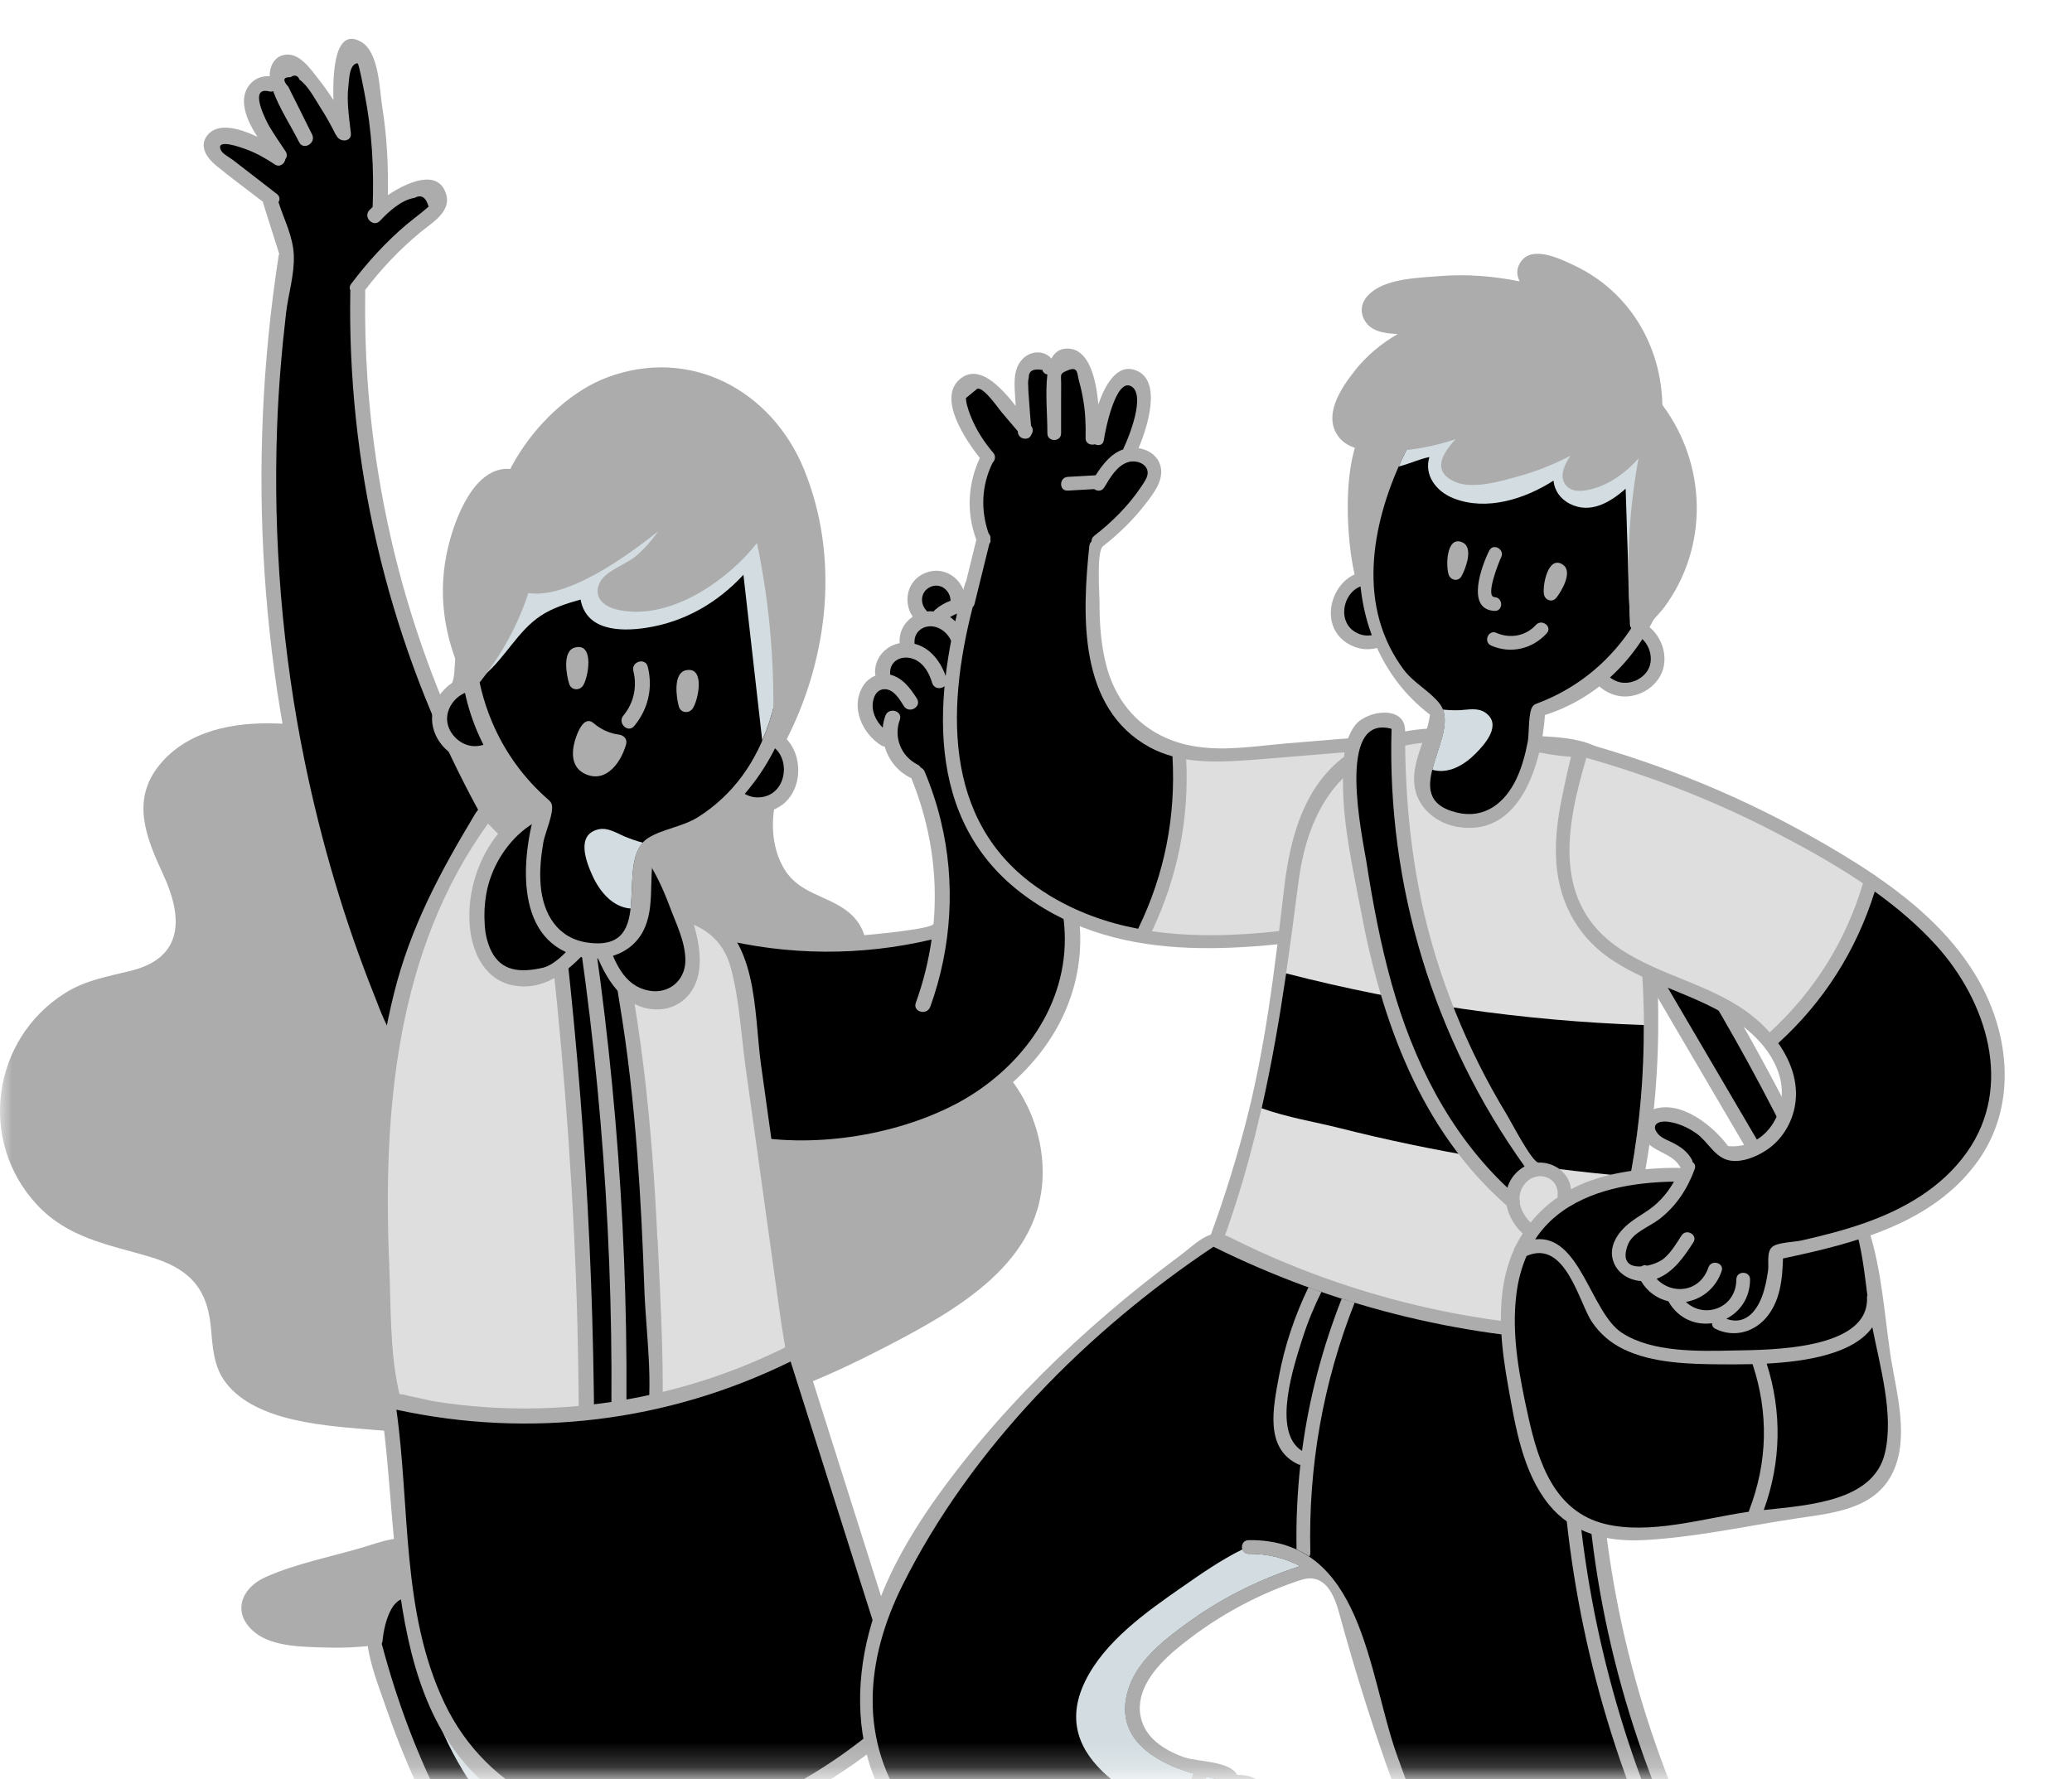 <svg width="85" height="73" viewBox="0 0 85 73" fill="none" xmlns="http://www.w3.org/2000/svg">
<mask id="mask0_509_22969" style="mask-type:alpha" maskUnits="userSpaceOnUse" x="0" y="0" width="85" height="73">
<rect width="85" height="72.781" fill="#D9D9D9"/>
</mask>
<g mask="url(#mask0_509_22969)">
<path d="M41.251 44.013C40.184 42.785 38.845 42.468 37.393 41.915C36.556 41.595 36.057 41.25 35.769 40.376C35.597 39.857 35.677 39.386 35.583 38.864C35.469 38.236 35.255 37.762 34.735 37.371C33.882 36.729 32.786 36.666 32.181 35.67C31.727 34.925 31.63 34.017 31.761 33.167C31.878 32.41 32.232 31.691 32.244 30.918C32.255 30.144 31.918 29.428 31.55 28.766C30.817 27.436 29.578 26.428 28.171 25.877C26.575 25.252 24.84 25.175 23.159 25.421C22.314 25.543 21.484 25.746 20.667 25.994C20.205 26.134 19.628 26.1 19.18 26.334C18.421 26.731 18.795 27.387 18.541 28.044C18.373 28.48 18.013 28.806 17.633 29.065C17.048 29.468 16.335 29.648 15.636 29.742C14.197 29.933 12.753 29.728 11.314 29.685C9.582 29.631 7.692 29.973 6.537 31.394C5.366 32.836 5.994 34.374 6.691 35.875C7.484 37.582 7.584 39.28 5.381 39.831C4.419 40.071 3.514 40.214 2.661 40.753C-0.348 42.657 -0.91 46.821 1.513 49.43C2.775 50.788 4.39 51.056 6.088 51.553C7.641 52.007 8.48 52.735 8.646 54.416C8.726 55.232 8.74 56.048 9.259 56.73C10.518 58.383 13.478 58.509 15.35 58.674C17.987 58.903 20.622 58.674 23.185 58.058C27.94 58.874 32.067 57.481 36.257 55.306C39.202 53.779 42.858 51.79 42.773 47.968C42.741 46.53 42.19 45.103 41.246 44.015L41.251 44.013Z" fill="#ACACAC"/>
<path d="M37.195 54.171C33.065 56.406 28.966 58.15 24.274 57.636C24.322 57.448 24.18 57.211 23.934 57.276C21.394 57.978 18.78 58.298 16.145 58.155C14.85 58.087 13.554 57.91 12.289 57.622C10.534 57.222 9.432 56.566 9.235 54.625C9.084 53.155 8.759 52.05 7.335 51.385C5.736 50.641 3.893 50.686 2.477 49.53C0.525 47.938 -0.058 45.141 1.275 42.963C1.929 41.895 2.939 41.068 4.138 40.688C4.934 40.437 5.802 40.411 6.561 40.037C7.905 39.378 8.08 37.96 7.643 36.644C7.335 35.713 6.721 34.889 6.504 33.93C6.096 32.129 7.526 30.896 9.09 30.448C12.13 29.574 18.8 32 19.41 27.003C21.737 26.155 24.211 25.513 26.691 26.024C29.26 26.552 31.441 28.404 31.68 31.053C31.235 32.525 30.838 34.141 31.515 35.602C31.786 36.19 32.18 36.647 32.731 36.992C33.964 37.766 34.803 37.534 35.057 39.387C35.254 40.814 35.411 41.656 36.841 42.298C38.422 43.006 39.926 43.188 41.048 44.667C42.135 46.1 42.56 48.086 41.918 49.798C41.133 51.894 39.073 53.155 37.203 54.168L37.195 54.171Z" fill="#ACACAC"/>
<path d="M21.474 35.915C21.499 35.718 21.511 35.524 21.479 35.327C21.411 34.896 21.114 34.602 20.9 34.24C20.674 33.86 20.455 33.477 20.243 33.092C19.818 32.324 19.419 31.542 19.042 30.746C18.291 29.165 17.64 27.535 17.092 25.874C15.996 22.549 15.32 19.09 15.077 15.596C14.995 14.383 14.963 13.165 14.983 11.949C14.983 11.932 14.977 11.92 14.975 11.906C15.64 11.033 16.393 10.236 17.238 9.537C17.709 9.146 18.542 8.687 18.294 7.939C17.963 6.943 16.759 7.439 15.911 8.007C15.934 6.8 15.874 5.595 15.682 4.4C15.568 3.689 15.554 2.162 14.835 1.731C13.779 1.097 13.639 2.79 13.679 4.108C13.488 3.812 13.285 3.523 13.065 3.244C12.743 2.836 12.252 2.099 11.621 2.259C11.224 2.362 11.053 2.756 11.065 3.132C10.485 3.072 10.008 3.543 10.008 4.143C10.008 4.651 10.262 5.153 10.562 5.615C9.809 5.256 8.915 5.01 8.496 5.564C8.153 6.018 8.501 6.492 8.861 6.789C9.489 7.302 10.145 7.787 10.788 8.281C10.788 8.293 10.788 8.304 10.79 8.318C11.013 9.02 11.233 9.723 11.456 10.425C11.447 10.447 11.433 10.467 11.43 10.496C10.1 19.107 10.648 27.943 13.137 36.3C13.713 38.235 14.335 40.23 15.197 42.06C15.634 42.985 16.313 44.021 17.492 43.844C18.819 43.644 19.544 42.029 20.029 40.975C20.46 40.042 20.777 39.063 21.025 38.067C21.154 37.55 21.262 37.031 21.362 36.511C21.399 36.315 21.445 36.115 21.474 35.912V35.915Z" fill="#ACACAC"/>
<path d="M20.861 35.538C20.875 35.635 20.881 35.732 20.875 35.835C20.81 36.657 20.573 37.542 20.35 38.338C20.227 38.778 20.085 39.214 19.925 39.642C19.842 39.865 19.754 40.088 19.66 40.304C19.594 40.459 19.386 40.747 19.386 40.907C19.109 41.486 18.752 42.371 18.221 42.765C16.434 44.092 15.787 41.92 15.37 40.878C14.128 37.776 13.181 34.551 12.507 31.28C11.577 26.756 11.2 22.118 11.368 17.503C11.425 15.95 11.554 14.4 11.734 12.856C11.825 12.063 12.082 11.284 12.053 10.479C12.025 9.705 11.654 9.018 11.425 8.295C11.488 8.193 11.488 8.061 11.36 7.961C10.957 7.65 10.558 7.339 10.155 7.028C9.956 6.874 9.753 6.717 9.553 6.563C9.425 6.463 9.136 6.317 9.062 6.163C8.822 5.658 9.893 6.052 10.067 6.115C10.495 6.269 10.889 6.489 11.266 6.743C11.474 6.885 11.674 6.723 11.708 6.529C11.774 6.443 11.794 6.329 11.714 6.209C11.488 5.875 11.263 5.541 11.054 5.196C10.963 5.042 10.15 3.532 11.037 3.749C11.1 3.766 11.157 3.757 11.206 3.74C11.468 4.459 11.939 5.17 12.27 5.832C12.447 6.189 12.978 5.875 12.804 5.521C12.587 5.087 12.37 4.651 12.156 4.217C12.048 4 11.931 3.783 11.831 3.563C11.585 3.292 11.614 3.158 11.919 3.167C12.088 3.055 12.213 3.089 12.29 3.272C12.633 3.509 12.912 4.051 13.138 4.4C13.369 4.759 13.575 5.13 13.766 5.513C13.777 5.535 13.791 5.547 13.806 5.564C13.931 5.855 14.434 5.829 14.394 5.47C14.325 4.845 14.214 4.148 14.294 3.52C14.319 3.315 14.322 2.616 14.668 2.596C14.725 2.593 14.936 3.746 14.953 3.823C15.258 5.367 15.347 6.923 15.287 8.492C15.236 8.541 15.19 8.584 15.153 8.624C14.882 8.915 15.318 9.351 15.59 9.06C15.938 8.686 16.471 8.198 17.002 8.121C17.279 7.97 17.473 8.087 17.582 8.478C17.493 8.552 17.405 8.629 17.316 8.704C17.111 8.869 16.9 9.029 16.697 9.197C15.835 9.922 15.084 10.75 14.405 11.649C14.331 11.749 14.331 11.846 14.377 11.926C14.377 11.934 14.371 11.943 14.371 11.952C14.308 15.442 14.679 18.944 15.467 22.346C16.257 25.757 17.468 29.068 19.063 32.184C19.374 32.795 19.702 33.398 20.045 33.994C20.316 34.468 20.776 34.967 20.867 35.538H20.861Z" fill="black"/>
<path d="M40.358 29.89C41.365 28.725 42.338 27.23 41.465 25.705C41.051 24.983 40.338 24.544 39.604 24.544C39.521 23.745 38.725 23.188 37.946 23.514C37.212 23.819 37.032 24.689 37.441 25.306C37.098 25.537 36.873 25.928 36.907 26.39C36.313 26.507 35.848 27.021 35.902 27.672C35.902 27.692 35.914 27.703 35.917 27.72C35.703 27.806 35.514 27.963 35.391 28.171C34.883 29.025 35.371 30.101 36.151 30.586C36.199 30.617 36.245 30.629 36.291 30.632C36.447 31.174 36.819 31.653 37.346 31.913C37.358 31.919 37.369 31.919 37.381 31.922C38.171 33.86 38.48 35.886 38.297 37.901C38.277 38.121 35.791 38.343 35.52 38.369C34.518 38.458 33.511 38.461 32.509 38.378C31.541 38.301 30.545 37.932 29.595 37.898C29.141 37.881 28.981 38.167 28.69 38.546C27.08 40.647 25.847 44.289 28.265 46.261C30.662 48.216 35.346 47.443 37.989 46.501C40.889 45.467 43.489 43.187 44.154 40.079C44.976 36.24 42.53 32.786 40.363 29.89H40.358Z" fill="#ACACAC"/>
<path d="M38.192 24.073C38.597 23.911 38.983 24.233 38.994 24.644C38.994 24.644 38.994 24.647 38.994 24.65C38.772 24.73 38.555 24.852 38.352 25.029C38.332 25.047 38.321 25.069 38.306 25.089C38.212 25.081 38.118 25.081 38.027 25.089C38.018 25.075 38.012 25.061 38.001 25.049C37.713 24.741 37.778 24.239 38.189 24.076L38.192 24.073Z" fill="black"/>
<path d="M39.144 45.334C36.638 46.629 33.222 47.14 30.442 46.552C28.535 46.15 27.359 44.769 27.514 42.762C27.636 41.172 28.558 39.785 29.412 38.489C32.331 39.223 35.345 39.231 38.217 38.552C38.091 39.426 37.88 40.293 37.569 41.15C37.434 41.523 38.028 41.683 38.162 41.312C39.044 38.872 39.21 36.189 38.593 33.666C38.428 32.984 38.205 32.313 37.934 31.665C37.9 31.582 37.84 31.525 37.771 31.494C37.746 31.451 37.711 31.411 37.651 31.38C36.964 31.037 36.652 30.258 36.912 29.536C37.046 29.162 36.45 29 36.319 29.373C36.261 29.533 36.227 29.696 36.213 29.858C35.919 29.57 35.731 29.156 35.822 28.743C35.876 28.489 36.022 28.28 36.293 28.28C36.667 28.28 36.907 28.7 37.081 28.974C37.295 29.308 37.828 29 37.614 28.663C37.343 28.24 37.026 27.809 36.518 27.684C36.518 27.678 36.518 27.675 36.518 27.669C36.47 27.084 37.049 26.842 37.532 27.064C37.917 27.241 38.122 27.632 38.239 28.02C38.353 28.4 38.95 28.237 38.833 27.858C38.633 27.201 38.197 26.591 37.517 26.416C37.517 26.411 37.517 26.408 37.517 26.399C37.474 25.849 38.005 25.563 38.485 25.763C38.953 25.96 39.144 26.456 39.173 26.93C39.196 27.324 39.815 27.327 39.789 26.93C39.752 26.299 39.487 25.663 38.976 25.323C40.14 24.564 41.251 26.097 41.151 27.21C41.059 28.215 40.346 28.982 39.703 29.696C39.535 29.881 39.649 30.124 39.821 30.204C41.111 31.931 42.503 33.794 43.211 35.867C43.206 35.867 43.203 35.869 43.197 35.872C43.263 35.969 43.314 36.075 43.345 36.189C43.383 36.318 43.397 36.452 43.434 36.583C43.451 36.643 43.46 36.703 43.465 36.763C43.597 37.331 43.679 37.91 43.682 38.512C43.697 41.492 41.707 44.012 39.141 45.337L39.144 45.334Z" fill="black"/>
<path d="M32.589 53.511C32.132 50.237 31.676 46.964 31.219 43.687C30.916 41.51 31.131 38.319 28.727 37.305C27.252 36.683 25.608 36.677 24.124 36.01C23.299 35.639 22.528 35.156 21.82 34.594C21.432 34.283 20.311 32.804 19.828 33.05C19.657 33.135 19.546 33.304 19.449 33.467C18.036 35.824 16.834 38.062 16.163 40.762C15.49 43.467 15.25 46.267 15.247 49.047C15.245 51.887 15.159 55.038 15.812 57.821C16.349 60.104 18.033 61.354 20.105 62.242C23.918 63.877 29.661 65.09 32.335 60.843C33.702 58.671 32.92 55.869 32.592 53.511H32.589Z" fill="#ACACAC"/>
<path d="M31.994 60.121C31.312 61.5 29.928 62.422 28.489 62.853C25.504 63.746 21.719 62.539 19.096 61.032C15.786 59.131 16.108 55.261 15.968 51.91C15.703 45.608 16.231 39.052 20.021 33.792C21.579 35.465 23.529 36.695 25.761 37.266C27.482 37.705 29.443 37.648 29.993 39.76C30.339 41.079 30.407 42.511 30.596 43.861C31.067 47.241 31.538 50.62 32.008 54.002C32.28 55.954 32.919 58.255 31.997 60.124L31.994 60.121Z" fill="#DEDEDE"/>
<path d="M26.968 50.837C26.754 46.148 26.286 41.475 25.164 36.909C25.133 36.786 24.999 36.672 24.868 36.683C24.599 36.703 24.331 36.723 24.063 36.743C23.954 36.646 23.777 36.669 23.66 36.775C23.441 36.792 23.221 36.809 23.004 36.823C22.855 36.835 22.764 36.929 22.727 37.04C22.567 37.032 22.413 37.126 22.436 37.331C23.032 42.395 23.441 47.478 23.632 52.575C23.723 55.021 23.743 57.467 23.763 59.913C23.772 60.904 24.414 61.323 25.344 61.055C25.404 61.052 25.458 61.032 25.51 61.001C25.547 60.986 25.584 60.975 25.624 60.958C26.942 60.418 27.159 58.977 27.182 57.715C27.219 55.429 27.082 53.115 26.977 50.831L26.968 50.837Z" fill="#ACACAC"/>
<path d="M24.375 59.916C24.244 59.705 24.375 58.952 24.375 58.692C24.37 57.673 24.358 56.654 24.335 55.632C24.293 53.594 24.216 51.556 24.107 49.519C23.89 45.48 23.536 41.45 23.062 37.434C23.265 37.417 23.442 37.397 23.602 37.383C24.786 45.041 25.26 52.781 25.029 60.527C24.823 60.47 24.607 60.284 24.378 59.913L24.375 59.916Z" fill="black"/>
<path d="M26.496 58.6C26.444 58.877 26.125 59.873 25.651 60.327C25.868 52.658 25.388 45 24.227 37.417C24.478 37.5 24.663 37.717 24.843 38.21C25.16 39.087 25.248 40.145 25.402 41.065C25.753 43.142 25.982 45.24 26.142 47.344C26.282 49.187 26.37 51.037 26.433 52.886C26.496 54.702 26.832 56.814 26.496 58.603V58.6Z" fill="black"/>
<path d="M27.41 35.53C26.699 34.223 25.563 33.035 24.036 32.776C21.057 32.273 19.036 35.313 19.273 38.004C19.373 39.146 19.932 40.279 21.165 40.453C22.492 40.642 23.491 39.683 24.299 38.758C24.73 39.871 25.335 41.201 26.665 41.398C27.658 41.544 28.46 40.938 28.654 39.959C28.931 38.575 28.049 36.703 27.41 35.53Z" fill="#ACACAC"/>
<path d="M27.394 40.568C27.169 40.668 26.9 40.702 26.618 40.648C25.536 40.445 25.196 39.372 24.854 38.481C24.794 38.324 24.66 38.282 24.531 38.304C24.471 38.099 24.172 37.962 23.986 38.179C23.544 38.693 22.862 39.64 22.154 39.734C21.132 39.948 20.459 39.743 20.099 38.907C19.971 38.593 19.899 38.267 19.885 37.933C19.854 37.522 19.876 37.092 19.948 36.683C20.307 34.634 22.291 32.69 24.491 33.532C26.07 34.137 26.92 35.713 27.477 37.206C27.737 37.905 28.105 38.618 28.116 39.38C28.125 39.928 27.834 40.374 27.394 40.568Z" fill="black"/>
<path d="M17.723 29.515C17.74 30.426 18.562 31.239 19.476 31.236C21.753 31.225 21.659 27.669 19.418 27.737C18.508 27.766 17.703 28.602 17.723 29.515Z" fill="#ACACAC"/>
<path d="M19.439 28.353C20.943 28.311 20.9 30.637 19.456 30.617C18.879 30.608 18.34 30.072 18.34 29.492C18.34 28.913 18.859 28.368 19.439 28.351V28.353Z" fill="black"/>
<path d="M29.328 31.619C29.346 32.529 30.168 33.343 31.081 33.34C33.358 33.329 33.264 29.772 31.024 29.841C30.113 29.869 29.308 30.706 29.328 31.619Z" fill="#ACACAC"/>
<path d="M31.044 30.457C32.548 30.414 32.505 32.74 31.061 32.72C30.485 32.712 29.945 32.175 29.945 31.596C29.945 31.016 30.465 30.471 31.044 30.454V30.457Z" fill="black"/>
<path d="M21.983 33.181C21.367 35.258 21.079 38.723 23.898 39.283C24.772 39.457 25.757 39.171 26.267 38.404C26.933 37.405 26.576 36.109 26.841 34.993C29.498 34.214 31.448 32.053 32.315 29.447C33.129 27.001 32.906 24.407 32.315 21.941C31.79 19.746 30.945 17.212 28.437 16.698C26.356 16.27 24.004 17.08 22.403 18.419C18.147 21.978 17.368 29.53 21.983 33.181Z" fill="#ACACAC"/>
<path d="M21.771 19.892C23.423 17.98 27.097 16.148 29.508 17.697C30.873 18.573 31.238 20.443 31.598 21.907C32.017 23.634 32.206 25.455 32.046 27.199C31.894 28.843 31.432 30.498 30.445 31.842C29.954 32.51 29.34 33.084 28.641 33.526C28.016 33.923 27.177 34.014 26.594 34.383C25.127 35.313 27.005 39.046 24.151 38.684C22.878 38.524 22.279 37.514 22.179 36.321C22.13 35.735 22.19 35.139 22.29 34.559C22.35 34.203 22.764 33.275 22.621 32.967C22.587 32.895 22.527 32.838 22.464 32.787C21.514 31.951 20.792 30.958 20.295 29.873C18.825 26.674 19.331 22.712 21.771 19.892Z" fill="black"/>
<path d="M31.597 21.907C31.241 20.44 30.875 18.573 29.508 17.697C27.096 16.147 23.423 17.982 21.77 19.892C19.821 22.146 19.11 25.126 19.653 27.866C19.676 27.858 19.701 27.843 19.727 27.826C19.753 27.806 19.773 27.786 19.798 27.766C19.835 27.746 19.867 27.721 19.89 27.686C20.737 26.961 21.248 25.894 22.167 25.277C22.67 24.941 23.24 24.767 23.817 24.601C24.045 25.848 25.372 25.937 26.514 25.76C28.095 25.517 29.44 24.727 30.498 23.585C30.755 25.848 31.012 28.114 31.269 30.378C31.269 30.378 31.269 30.381 31.269 30.383C31.706 29.379 31.948 28.286 32.045 27.195C32.205 25.451 32.017 23.631 31.597 21.904V21.907Z" fill="#D3DDE1"/>
<path d="M25.638 34.328C25.877 34.431 26.12 34.511 26.368 34.577C25.834 35.176 25.974 36.338 25.869 37.28C25.138 37.228 24.604 36.589 24.308 35.938C24.051 35.376 23.611 34.254 24.544 34.032C24.933 33.94 25.301 34.186 25.638 34.331V34.328Z" fill="#D3DDE1"/>
<path d="M23.622 26.561C24.384 26.402 24.135 27.797 23.921 28.128C23.776 28.351 23.442 28.334 23.353 28.069C23.236 27.715 23.056 26.707 23.584 26.57C23.596 26.567 23.61 26.564 23.622 26.561Z" fill="#ACACAC"/>
<path d="M28.17 27.498C28.938 27.367 28.641 28.751 28.416 29.073C28.264 29.29 27.93 29.262 27.85 28.994C27.745 28.634 27.602 27.624 28.133 27.504C28.144 27.504 28.159 27.498 28.17 27.495V27.498Z" fill="#ACACAC"/>
<path d="M26.573 27.358C26.792 28.231 26.59 29.102 26.016 29.792C25.762 30.098 25.32 29.67 25.571 29.364C25.999 28.848 26.144 28.183 25.982 27.532C25.885 27.146 26.476 26.97 26.573 27.355V27.358Z" fill="#ACACAC"/>
<path d="M25.389 30.143C25.007 30.094 24.65 29.929 24.356 29.678C23.942 29.321 23.668 30.111 23.585 30.391C23.434 30.914 23.448 31.513 24.025 31.767C24.89 32.147 25.495 31.242 25.686 30.534C25.743 30.32 25.583 30.169 25.389 30.143Z" fill="#ACACAC"/>
<path d="M20.952 19.244C19.459 19.101 18.675 21.276 18.401 22.375C17.924 24.27 18.198 26.18 19.057 27.918C19.137 28.08 19.291 28.1 19.419 28.043C19.517 28.083 19.625 28.069 19.713 27.958C20.944 26.388 21.78 24.616 22.071 22.632C22.222 21.607 22.513 19.395 20.952 19.247V19.244Z" fill="#ACACAC"/>
<path d="M21.517 22.121C21.451 22.772 21.317 23.425 21.126 24.053C20.764 25.243 20.187 26.311 19.448 27.298C18.971 26.231 18.729 25.115 18.786 23.93C18.817 23.3 18.937 22.663 19.134 22.064C19.199 21.861 19.773 20.314 20.124 20.212C20.869 19.815 21.337 19.835 21.566 21.093C21.566 21.436 21.548 21.779 21.517 22.121Z" fill="#ACACAC"/>
<path d="M32.994 19.284C31.661 16.007 28.304 14.197 24.874 15.499C22.271 16.487 19.485 20.171 20.413 23.114C21.277 25.857 24.942 23.448 26.991 21.809C26.732 22.186 26.426 22.532 26.064 22.837C25.716 23.131 24.851 23.428 24.62 23.876C24.311 24.467 24.728 24.869 25.282 25.006C27.377 25.52 29.774 23.902 31.056 22.283C31.595 24.892 31.809 27.515 31.698 30.178C31.686 30.477 32.135 30.606 32.272 30.335C33.993 26.956 34.444 22.848 32.991 19.281L32.994 19.284Z" fill="#ACACAC"/>
<path d="M31.572 21.73C31.538 21.57 31.415 21.507 31.292 21.513C31.158 21.41 30.944 21.398 30.821 21.578C30.233 22.449 29.486 23.162 28.558 23.665C28.107 23.91 25.707 24.932 25.536 24.198C25.461 23.882 26.886 22.94 27.171 22.6C27.668 22.012 28.007 21.358 28.27 20.639C28.395 20.297 27.907 20.137 27.722 20.399C27.708 20.408 27.693 20.414 27.679 20.425C26.549 21.453 25.316 22.358 23.946 23.04C23.195 23.413 21.603 24.352 21.012 22.954C20.729 22.289 21.006 21.253 21.183 20.611C21.965 17.791 24.431 15.565 27.459 15.704C33.633 15.99 33.955 23.859 32.343 28.588C32.326 26.279 32.072 23.996 31.575 21.727L31.572 21.73Z" fill="#ACACAC"/>
<path d="M17.142 63.26C16.439 62.926 15.597 63.283 14.921 63.483C13.608 63.874 12.138 64.156 10.888 64.716C9.878 65.167 9.492 66.208 10.463 66.99C11.202 67.587 12.498 67.576 13.397 67.604C14.667 67.647 15.909 67.484 17.144 67.199C17.427 67.133 17.413 66.799 17.236 66.659C17.887 65.66 18.591 63.945 17.144 63.26H17.142Z" fill="#ACACAC"/>
<path d="M13.394 66.985C12.892 66.968 11.922 67.025 11.476 66.768C9.427 65.584 11.271 65.244 11.893 65.044C12.952 64.705 14.019 64.394 15.084 64.077C15.875 63.84 15.895 63.74 16.697 64.262C17.53 64.49 17.664 64.976 17.102 65.724C16.956 65.978 16.796 66.226 16.625 66.463C16.571 66.543 16.562 66.623 16.582 66.691C15.535 66.908 14.473 67.025 13.397 66.988L13.394 66.985Z" fill="#ACACAC"/>
<path d="M33.052 55.637C32.678 54.952 31.953 55.497 31.502 55.774C31.103 56.02 30.692 56.248 30.275 56.459C29.447 56.879 28.585 57.23 27.701 57.509C25.945 58.063 24.104 58.337 22.264 58.312C21.145 58.297 20.029 58.172 18.936 57.94C18.388 57.826 17.848 57.684 17.314 57.515C16.935 57.395 16.253 56.899 16.016 57.495C15.796 58.052 16.139 58.84 16.253 59.385C16.41 60.13 16.587 60.872 16.781 61.608C16.969 62.319 17.177 63.024 17.406 63.723C17.52 64.071 17.637 64.419 17.76 64.767C17.84 64.99 17.957 65.661 18.139 65.804C17.583 65.375 17.14 64.767 16.318 65.047C14.109 65.795 15.322 68.569 15.805 69.979C16.555 72.165 17.509 74.297 18.696 76.281C19.564 77.734 20.759 79.746 22.383 80.665C20.882 84.838 18.759 88.62 16.144 92.19C15.399 93.206 14.552 94.593 15.316 95.846C15.833 96.691 16.906 96.722 17.734 96.354C18.73 95.912 19.389 94.919 20.129 94.162C21.824 92.436 23.38 90.569 24.781 88.597C26.793 85.757 28.485 82.692 29.824 79.478C31.16 76.267 32.145 72.907 32.744 69.48C33.346 66.043 33.563 62.541 33.372 59.059C33.335 58.394 33.283 57.732 33.218 57.07C33.175 56.63 33.278 56.137 33.092 55.72C33.081 55.691 33.066 55.666 33.052 55.643V55.637Z" fill="#ACACAC"/>
<path d="M17.58 95.749C17.511 95.726 17.431 95.735 17.349 95.795C15.685 95.515 15.217 94.773 15.947 93.571C16.113 93.266 16.301 92.978 16.51 92.701C16.906 92.133 17.34 91.591 17.737 91.023C18.482 89.955 19.175 88.853 19.818 87.723C21.053 85.548 22.078 83.271 22.929 80.922C23.517 81.147 24.159 81.227 24.855 81.087C27.47 80.568 28.072 77.56 28.297 75.342C28.677 71.629 28.54 67.901 27.986 64.214C27.929 63.831 27.344 63.994 27.404 64.374C27.821 67.162 27.995 69.973 27.875 72.79C27.769 75.345 27.729 80.879 23.882 80.485C21.199 80.211 19.447 76.526 18.333 74.4C17.172 72.185 16.298 69.856 15.659 67.445C15.676 67.41 15.691 67.373 15.693 67.33C15.762 66.588 16.13 65.05 17.189 65.766C17.634 66.066 17.934 66.469 18.445 66.671C18.456 66.677 18.468 66.671 18.476 66.677C19.078 68.155 19.763 69.605 20.534 71.018C20.72 71.361 21.245 71.055 21.056 70.713C18.867 66.697 17.369 62.401 16.575 57.903C21.878 59.778 27.798 59.028 32.464 55.871C34.348 70.624 28.668 85.851 17.571 95.755L17.58 95.749Z" fill="black"/>
<path d="M28.469 72.967C28.435 73.758 28.381 74.548 28.301 75.339C28.073 77.557 27.473 80.565 24.859 81.084C24.162 81.224 23.52 81.144 22.932 80.919C22.598 81.841 22.239 82.748 21.848 83.644C23.375 84.272 25.627 82.723 26.731 81.889C27.482 81.324 28.209 80.699 28.915 80.04C30.082 77.374 30.995 74.603 31.649 71.766C30.71 72.359 29.614 72.747 28.469 72.967Z" fill="#D3DDE1"/>
<path d="M23.832 80.474C23.849 80.474 23.866 80.479 23.883 80.482C27.594 80.862 27.762 75.724 27.865 73.067C26.192 73.301 24.457 73.193 22.973 72.844C20.727 72.314 19.063 70.915 17.561 69.231C17.536 69.203 17.51 69.174 17.484 69.145C18.692 73.587 22.022 77.111 26.512 78.519C26.07 79.774 25.019 80.496 23.829 80.474H23.832Z" fill="#D3DDE1"/>
<path d="M37.594 70.074C36.039 65.165 34.483 60.255 32.928 55.346C32.865 55.147 32.651 55.064 32.468 55.158C28.558 57.156 24.126 58.058 19.745 57.727C19.128 57.681 18.512 57.61 17.898 57.516C17.313 57.427 16.631 57.167 16.043 57.253C15.82 57.287 15.569 57.379 15.615 57.661C16.528 63.526 15.535 71.635 22.091 74.592C27.622 77.086 33.405 74.118 37.517 70.376C37.597 70.305 37.629 70.174 37.597 70.071L37.594 70.074Z" fill="#ACACAC"/>
<path d="M36.104 70.79C35.267 71.495 34.383 72.149 33.449 72.72C31.762 73.753 29.89 74.526 27.918 74.781C23.911 75.297 20.003 73.613 18.228 69.871C16.459 66.144 16.827 61.846 16.262 57.844C21.75 59.037 27.401 58.341 32.433 55.866L36.241 67.882C36.612 69.049 37.157 69.897 36.101 70.788L36.104 70.79Z" fill="black"/>
<path d="M63.815 33.447C63.87 32.531 64.833 32.461 65.451 32.894C66.004 33.284 66.375 34.044 66.752 34.578C67.408 35.512 68.048 36.459 68.67 37.416C71.157 41.25 73.348 45.265 75.257 49.415C75.37 49.659 75.129 49.878 74.939 49.842C74.936 49.864 74.933 49.885 74.926 49.91C74.651 50.734 73.872 50.627 73.369 50.045C72.758 49.335 72.351 48.346 71.879 47.543C71.263 46.491 70.644 45.439 70.028 44.387C68.793 42.282 67.562 40.18 66.328 38.076C65.771 37.124 65.212 36.173 64.655 35.221C64.39 34.767 63.781 34.043 63.815 33.447Z" fill="#ACACAC"/>
<path d="M65.274 35.173C65.69 35.883 66.106 36.593 66.525 37.305C67.333 38.679 68.138 40.056 68.946 41.43C69.753 42.804 70.559 44.182 71.366 45.556L72.504 47.497C72.742 47.902 72.979 48.305 73.216 48.71C73.266 48.798 74.185 50.347 74.381 49.76C74.433 49.6 74.582 49.548 74.711 49.572C73.478 46.904 72.137 44.286 70.664 41.742C69.917 40.45 69.135 39.174 68.328 37.92C67.899 37.257 67.465 36.596 67.018 35.944C66.662 35.422 66.166 34.34 65.656 34.002C65.546 33.714 65.344 33.676 65.04 33.886C64.564 33.834 64.458 33.947 64.718 34.221C64.724 34.459 65.149 34.956 65.273 35.167L65.274 35.173Z" fill="black"/>
<path d="M39.591 23.943C39.6 23.914 39.615 23.893 39.629 23.869C39.77 23.294 39.912 22.722 40.053 22.147C39.637 21.038 39.7 19.86 40.196 18.793C39.575 18.01 38.479 16.355 39.358 15.575C40.125 14.893 41.025 15.836 41.669 16.659C41.654 16.451 41.638 16.242 41.629 16.035C41.608 15.614 41.607 15.171 41.873 14.82C42.207 14.377 42.814 14.344 43.132 14.713C43.253 14.482 43.451 14.311 43.751 14.303C44.664 14.272 44.963 15.507 45.057 16.598C45.355 15.73 45.863 14.876 46.64 15.214C47.648 15.653 47.095 17.476 46.708 18.389C47.072 18.445 47.413 18.644 47.563 18.994C47.825 19.609 47.349 20.213 46.996 20.673C46.488 21.332 45.898 21.903 45.246 22.415C44.975 22.628 45.107 24.386 45.106 24.739C45.104 25.591 45.165 26.452 45.378 27.281C45.724 28.637 46.553 29.716 47.843 30.283C49.444 30.988 51.158 30.639 52.839 30.499C53.746 30.423 54.651 30.351 55.558 30.275C55.964 30.241 57.835 29.825 58.039 30.237C58.103 30.365 58.086 30.519 58.067 30.661C57.874 32.069 57.554 33.456 57.213 34.837C57.018 35.625 56.84 38.172 55.922 38.301C51.267 38.949 46.112 39.742 42.037 36.749C37.838 33.667 38.296 28.425 39.59 23.949L39.591 23.943Z" fill="#ACACAC"/>
<path d="M57.523 30.67C55.527 30.836 53.527 31.009 51.532 31.167C50.594 31.239 49.605 31.311 48.662 31.158C48.785 33.612 48.309 35.983 47.257 38.21C50.1 38.629 53.111 38.17 55.926 37.713C56.458 35.364 56.992 33.018 57.523 30.67Z" fill="#DEDEDE"/>
<path d="M42.985 36.703C44.157 37.425 45.404 37.866 46.691 38.11C46.695 38.103 46.694 38.098 46.698 38.091C47.782 35.864 48.239 33.498 48.099 31.034C47.781 30.945 47.47 30.828 47.171 30.667C44.222 29.061 44.391 25.244 44.688 22.396C44.697 22.318 44.733 22.262 44.777 22.218C44.777 22.133 44.809 22.046 44.894 21.982C45.617 21.422 46.289 20.756 46.799 19.995C46.912 19.824 47.102 19.58 47.08 19.367C47.039 19.002 46.595 18.875 46.3 18.957C45.826 19.085 45.533 19.616 45.3 20C45.197 20.168 45.011 20.16 44.889 20.07C44.525 20.09 44.161 20.113 43.8 20.131C43.44 20.153 43.441 19.59 43.802 19.568C44.183 19.547 44.566 19.525 44.947 19.503C45.231 19.059 45.578 18.61 46.079 18.439C46.084 18.426 46.081 18.416 46.087 18.405C46.319 17.928 47.03 16.15 46.385 15.84C45.77 15.545 45.345 17.617 45.282 18.063C45.253 18.269 45.062 18.303 44.914 18.229C44.749 18.285 44.529 18.202 44.534 17.973C44.546 17.46 44.528 16.951 44.443 16.444C44.401 16.181 44.343 15.913 44.271 15.656C44.176 15.314 44.233 15.022 43.806 15.195C43.447 15.339 43.535 15.374 43.532 15.739C43.531 15.952 43.531 16.165 43.53 16.378C43.529 16.848 43.527 17.315 43.529 17.784C43.528 18.146 42.966 18.143 42.967 17.782C42.969 17.002 42.876 16.153 42.966 15.367C42.874 15.351 42.791 15.292 42.761 15.178C42.383 15.116 42.199 15.219 42.203 15.492C42.176 15.607 42.169 15.722 42.181 15.839C42.181 16.043 42.203 16.256 42.217 16.459C42.239 16.797 42.266 17.134 42.297 17.473C42.399 17.594 42.377 17.737 42.305 17.838C42.23 18.088 41.784 18.052 41.755 17.73C41.752 17.719 41.755 17.707 41.751 17.693L41.09 16.915C40.936 16.732 40.374 15.899 40.096 15.947C39.939 16.077 39.782 16.204 39.625 16.334C39.63 16.45 39.648 16.561 39.684 16.671C39.74 16.889 39.832 17.11 39.925 17.315C40.137 17.777 40.418 18.193 40.747 18.58C40.866 18.72 40.819 18.893 40.716 18.994C40.264 19.924 40.224 20.926 40.557 21.892C40.616 21.948 40.646 22.028 40.629 22.126C40.647 22.203 40.63 22.268 40.585 22.319L39.978 24.784C39.964 24.84 39.937 24.879 39.904 24.908C38.794 29.233 38.701 34.064 42.983 36.698L42.985 36.703Z" fill="black"/>
<path d="M56.297 30.399C58.086 29.671 60.033 29.829 61.902 30.106C63.098 30.284 64.57 30.093 65.682 30.744C67.071 31.555 67.019 33.377 67.303 34.773C68.211 39.206 68.27 43.803 67.454 48.249C66.554 53.138 64.776 59.273 59.372 60.71C56.776 61.4 54.029 60.895 51.626 59.771C49.759 58.899 47.78 57.568 48.057 55.236C48.217 53.883 48.933 52.617 49.411 51.362C50.045 49.706 50.591 48.016 51.046 46.3C51.913 43.042 52.291 39.761 52.682 36.421C52.977 33.898 53.769 31.427 56.297 30.399Z" fill="#ACACAC"/>
<path d="M53.266 36.199C52.602 41.382 51.895 46.339 50.043 51.266C49.652 52.305 49.156 53.317 48.826 54.377C48.271 56.166 48.946 57.532 50.476 58.515C52.833 60.028 55.816 60.811 58.588 60.309C64.218 59.292 66.012 52.989 66.911 48.098C67.438 45.238 67.56 42.312 67.329 39.414C67.21 37.93 67.003 36.455 66.718 34.992C66.565 34.211 66.576 33.4 66.4 32.622C66.305 32.205 66.129 31.789 65.811 31.504C65.328 31.075 64.679 31.084 64.075 31.02C63.443 30.952 62.811 30.81 62.185 30.708C60.927 30.509 59.651 30.349 58.378 30.478C55.114 30.806 53.656 33.157 53.267 36.201L53.266 36.199Z" fill="#DEDEDE"/>
<path d="M51.756 45.473C52.169 43.647 52.486 41.806 52.761 39.941C57.565 41.179 62.478 41.89 67.435 42.06C67.445 44.085 67.276 46.108 66.91 48.099C66.9 48.157 66.887 48.216 66.877 48.277C62.849 47.928 58.855 47.276 54.932 46.283C54.002 46.047 52.816 45.855 51.753 45.474L51.756 45.473Z" fill="black"/>
<path d="M46.99 75.25C47.582 74.355 48.431 73.708 49.582 73.158C50.475 72.73 51.567 72.575 52.073 73.628C52.608 74.746 52.1 76.429 51.834 77.554C51.497 78.983 50.998 80.378 50.364 81.701C49.965 82.535 49.352 84.217 48.194 84.236C47.448 84.248 47.017 83.6 46.73 82.993C45.897 81.22 45.724 79.129 46.17 77.23C46.352 76.452 46.621 75.801 46.989 75.247L46.99 75.25Z" fill="#ACACAC"/>
<path d="M35.818 66.408C36.474 64.329 37.65 62.449 38.962 60.709C40.481 58.691 42.202 56.83 44.056 55.118C44.985 54.26 45.944 53.441 46.932 52.655C47.44 52.252 47.952 51.857 48.473 51.472C48.856 51.187 49.364 50.671 49.855 50.626C50.114 50.602 50.362 50.725 50.593 50.84C53.348 52.21 56.282 53.211 59.295 53.819C60.817 54.125 62.359 54.332 63.908 54.436C64.446 54.471 65.567 54.259 65.706 54.86C65.853 55.5 65.608 56.455 65.593 57.121C65.468 63.165 66.731 69.225 69.174 74.75C71.287 79.531 74.291 83.924 78.042 87.561C78.188 87.703 78.343 87.856 78.38 88.056C78.43 88.317 78.264 88.563 78.109 88.777C77.249 89.963 76.368 91.155 75.23 92.078C74.096 93.002 72.662 93.644 71.202 93.546C68.827 93.386 67.017 91.402 65.612 89.472C60.553 82.537 57.202 74.472 54.937 66.19C54.773 65.581 54.486 64.856 53.862 64.774C53.63 64.743 53.4 64.815 53.179 64.892C51.376 65.513 49.689 66.468 48.226 67.694C47.406 68.383 46.596 69.342 46.785 70.399C46.947 71.3 47.738 71.795 48.533 72.091C49.199 72.337 50.855 72.213 50.828 73.156C50.793 74.393 49.85 75.995 49.192 77.001C48.782 77.626 48.316 78.212 47.791 78.745C47.584 78.958 46.364 80.277 46.076 80.177C44.076 79.49 42.056 78.796 40.239 77.71C38.422 76.623 36.798 75.099 35.955 73.154C35.065 71.097 35.119 68.717 35.767 66.574C35.784 66.519 35.801 66.463 35.818 66.408Z" fill="#ACACAC"/>
<path d="M37.29 74.33C39.354 77.187 42.748 78.524 46.01 79.459C46.063 79.474 46.103 79.504 46.132 79.537C48.217 77.892 49.637 75.647 50.255 73.06C48.282 72.765 45.432 71.771 46.311 69.226C46.722 68.036 47.914 67.163 48.894 66.464C50.256 65.492 51.75 64.779 53.332 64.264C52.691 63.927 51.975 63.75 51.218 63.759C50.856 63.764 50.858 63.2 51.22 63.196C55.908 63.136 56.106 68.632 57.303 72.006C58.942 76.62 61.02 81.08 63.514 85.294C65.005 87.81 66.637 90.889 69.296 92.346C73.02 94.389 75.933 90.969 77.808 88.103C68.91 79.647 64.167 67.293 65.134 55.049C59.785 54.858 54.578 53.536 49.781 51.158C44.596 54.619 39.852 59.398 37.038 65.017C35.501 68.086 35.188 71.425 37.288 74.331L37.29 74.33Z" fill="black"/>
<path d="M48.506 65.114C49.252 64.592 50.083 64.011 50.969 63.576C51.002 63.678 51.086 63.761 51.225 63.758C51.978 63.75 52.695 63.926 53.338 64.263C51.756 64.778 50.263 65.494 48.9 66.463C47.92 67.162 46.731 68.035 46.317 69.225C45.438 71.77 48.288 72.764 50.261 73.059C50.088 73.785 49.849 74.483 49.552 75.146C46.789 73.994 42.951 72.241 44.506 69.009C45.307 67.349 47.04 66.134 48.508 65.111L48.506 65.114Z" fill="#D3DDE1"/>
<path d="M53.188 63.58C53.166 62.413 53.219 61.255 53.345 60.107C53.313 60.105 53.282 60.098 53.249 60.084C51.867 59.425 52.233 57.745 52.461 56.503C52.698 55.217 53.116 53.987 53.678 52.82C53.855 52.883 54.033 52.949 54.209 53.009C53.905 53.625 53.641 54.262 53.431 54.925C53.102 55.968 52.15 58.751 53.414 59.535C53.697 57.396 54.248 55.305 55.043 53.285C55.218 53.343 55.396 53.397 55.573 53.451C54.28 56.714 53.667 60.178 53.754 63.715C53.756 63.779 53.737 63.825 53.71 63.867C53.547 63.759 53.373 63.663 53.193 63.578L53.188 63.58Z" fill="#ACACAC"/>
<path d="M76.277 87.648C76.397 87.406 76.504 87.152 76.603 86.895C76.747 87.043 76.89 87.194 77.037 87.341C75.852 90.227 73.355 92.22 70.415 92.799C70.078 92.704 69.733 92.567 69.38 92.382C72.157 92.144 74.615 90.579 76.008 88.158C75.984 88.144 75.96 88.133 75.939 88.11C67.662 79.216 63.38 67.061 64.084 54.995C64.268 55.007 64.453 55.015 64.639 55.023C63.938 66.898 68.158 78.886 76.28 87.647L76.277 87.648Z" fill="#ACACAC"/>
<path d="M45.559 79.325C45.347 79.262 45.135 79.197 44.925 79.129C46.886 77.467 48.274 75.266 48.943 72.77C49.123 72.823 49.307 72.87 49.487 72.912C48.826 75.403 47.464 77.617 45.559 79.325Z" fill="#ACACAC"/>
<path d="M61.792 52.185C61.872 51.869 61.975 51.573 62.102 51.288C62.106 51.24 62.127 51.197 62.162 51.155C62.254 50.967 62.356 50.788 62.467 50.615C62.13 50.303 61.891 49.893 61.807 49.466C58.273 46.362 56.673 41.883 55.827 37.365C55.51 35.677 55.119 34.004 55.094 32.278C55.083 31.482 55.076 30.391 55.611 29.736C56.096 29.141 57.645 28.926 57.642 29.989C57.631 33.156 57.974 36.251 58.911 39.287C59.374 40.786 59.961 42.246 60.66 43.649C61.022 44.377 61.418 45.089 61.842 45.785C61.994 46.036 62.859 47.709 63.116 47.704C63.753 47.683 64.377 48.118 64.45 48.798C64.697 48.668 64.953 48.549 65.223 48.453C66.069 48.151 66.969 48.007 67.864 47.949C69.775 47.823 71.635 48.178 73.556 47.927C74.25 47.835 74.917 47.809 75.476 48.318C76.086 48.873 76.42 49.701 76.665 50.469C77.189 52.115 77.296 53.836 77.543 55.534C77.552 55.598 77.562 55.66 77.571 55.724C77.811 57.191 78.332 59.012 77.641 60.436C76.902 61.951 75.156 62.087 73.676 62.309C71.597 62.623 69.472 63.098 67.368 63.198C65.913 63.267 64.495 62.916 63.543 61.741C62.467 60.416 62.17 58.551 61.877 56.922C61.598 55.373 61.4 53.735 61.789 52.186L61.792 52.185ZM62.792 50.162C63.11 49.767 63.481 49.419 63.906 49.129C63.899 49.105 63.893 49.083 63.897 49.053C63.968 48.305 63.084 48.004 62.599 48.523C62.403 48.734 62.329 48.975 62.336 49.218C62.358 49.268 62.361 49.319 62.347 49.367C62.398 49.662 62.565 49.947 62.792 50.162Z" fill="#ACACAC"/>
<path d="M76.605 53.145C76.479 52.173 76.379 51.2 76.073 50.262C75.886 49.689 75.624 49.054 75.135 48.676C74.566 48.237 73.904 48.454 73.258 48.55C72.199 48.708 71.221 48.596 70.161 48.527C69.24 48.467 68.314 48.46 67.4 48.565C65.713 48.755 63.962 49.357 62.988 50.839C62.983 50.843 62.982 50.849 62.978 50.856C64.814 50.637 65.255 53.848 66.531 54.687C67.776 55.506 69.716 55.445 71.142 55.415C72.585 55.387 76.686 55.401 76.591 53.234C76.591 53.199 76.598 53.174 76.605 53.145Z" fill="black"/>
<path d="M77.326 59.626C77.699 58.046 77.128 56.095 76.809 54.461C76.037 55.556 74.101 55.867 72.475 55.953C73.109 57.94 73.069 60.001 72.355 61.961C74.228 61.761 76.859 61.595 77.326 59.626Z" fill="black"/>
<path d="M65.844 62.533C67.664 62.977 69.825 62.32 71.635 62.047C71.668 62.041 71.702 62.037 71.739 62.033C71.742 62.015 71.746 61.996 71.755 61.976C72.514 60.007 72.561 57.976 71.895 55.975C71.41 55.986 70.973 55.985 70.635 55.983C69.345 55.976 67.781 55.944 66.59 55.355C66.056 55.092 65.636 54.73 65.302 54.237C64.782 53.465 64.217 50.826 62.624 51.537C62.415 52.022 62.279 52.54 62.212 53.066C61.99 54.764 62.334 56.509 62.703 58.165C63.115 60.022 63.78 62.032 65.85 62.534L65.844 62.533Z" fill="black"/>
<path d="M57.086 29.906C54.771 29.271 55.898 34.377 56.054 35.361C56.316 37.043 56.63 38.719 57.088 40.36C57.974 43.521 59.443 46.48 61.837 48.735C61.921 48.453 62.091 48.188 62.373 47.972C62.428 47.931 62.486 47.895 62.544 47.861C58.807 42.633 56.893 36.336 57.086 29.906Z" fill="black"/>
<path d="M66.853 50.178C67.225 49.886 67.642 49.688 67.987 49.362C68.426 48.951 68.731 48.458 68.945 47.901C68.935 47.886 68.921 47.879 68.911 47.864C68.566 47.254 67.662 47.286 67.39 46.583C67.208 46.114 67.425 45.626 67.92 45.489C69.014 45.188 70.271 46.193 70.892 47.028C72.426 47.164 73.393 45.611 73.014 44.197C72.683 42.971 71.617 42.081 70.553 41.494C69.067 40.674 67.381 40.278 65.983 39.288C64.606 38.316 63.888 36.83 63.832 35.16C63.803 34.345 63.909 33.532 64.075 32.735C64.213 32.053 64.362 31.357 64.544 30.686C64.671 30.22 65.043 30.499 65.356 30.589C65.586 30.655 65.814 30.725 66.045 30.794C66.923 31.064 67.794 31.359 68.655 31.684C70.374 32.333 72.052 33.096 73.669 33.971C73.832 34.058 73.993 34.148 74.154 34.236C75.055 34.739 75.978 35.283 76.864 35.883C76.903 35.899 76.939 35.924 76.968 35.955C78.671 37.124 80.228 38.52 81.221 40.32C82.468 42.578 82.702 45.413 81.172 47.594C79.337 50.208 76.092 51.012 73.144 51.639C73.119 52.512 73.025 53.436 72.417 54.111C71.883 54.698 71.084 54.879 70.372 54.526C70.264 54.474 70.229 54.384 70.231 54.296C69.567 54.388 68.849 54.121 68.441 53.395C68 53.292 67.59 53.021 67.321 52.566C66.85 52.533 66.39 52.272 66.207 51.82C65.942 51.177 66.362 50.565 66.853 50.178Z" fill="#ACACAC"/>
<path d="M72.588 34.033C70.188 32.801 67.67 31.834 65.078 31.096C64.256 33.876 63.637 37.038 66.447 38.927C68.174 40.087 70.347 40.416 71.968 41.754C72.189 41.936 72.401 42.141 72.597 42.362C74.42 40.691 75.72 38.619 76.425 36.247C75.194 35.414 73.877 34.694 72.587 34.03L72.588 34.033Z" fill="#DEDEDE"/>
<path d="M67.32 51.971C67.396 51.916 67.49 51.899 67.57 51.935C67.85 51.877 68.123 51.757 68.26 51.638C68.562 51.379 68.769 51.028 68.982 50.696C69.177 50.393 69.665 50.672 69.468 50.976C69.083 51.576 68.64 52.218 67.959 52.472C68.589 53.147 69.74 53.029 70.084 52.008C70.199 51.668 70.743 51.813 70.627 52.156C70.382 52.884 69.794 53.314 69.161 53.422C69.905 54.13 71.223 53.695 71.231 52.497C71.232 52.136 71.794 52.138 71.793 52.5C71.79 53.274 71.37 53.83 70.819 54.114C71.553 54.388 72.036 53.852 72.279 53.212C72.41 52.867 72.477 52.502 72.532 52.137C72.573 51.858 72.455 51.356 72.714 51.154C72.945 50.975 73.612 50.967 73.904 50.9C74.759 50.707 75.608 50.492 76.435 50.204C78.091 49.629 79.663 48.734 80.693 47.274C82.616 44.556 81.493 41.08 79.436 38.801C78.688 37.974 77.828 37.244 76.908 36.583C76.159 38.987 74.817 41.111 72.949 42.803C73.523 43.616 73.846 44.596 73.588 45.587C73.417 46.246 73.011 46.843 72.439 47.21C72.04 47.467 71.507 47.69 71.014 47.628C70.357 47.543 70.087 46.855 69.588 46.505C69.23 46.255 68.82 46.071 68.382 46.023C68.052 45.987 67.689 46.15 68.023 46.535C68.167 46.703 68.417 46.787 68.609 46.884C68.942 47.053 69.211 47.24 69.399 47.571C69.421 47.609 69.431 47.647 69.436 47.684C69.52 47.74 69.568 47.84 69.522 47.97C69.227 48.782 68.759 49.494 68.069 50.028C67.679 50.328 66.984 50.575 66.792 51.049C66.495 51.789 66.867 51.991 67.322 51.965L67.32 51.971Z" fill="black"/>
<path d="M58.141 16.829C58.309 16.749 58.556 16.825 58.558 17.07C58.576 19.599 57.715 21.955 56.091 23.884C55.948 24.054 55.676 23.952 55.621 23.76C55.141 22.099 54.668 15.596 58.145 16.831L58.141 16.829Z" fill="#ACACAC"/>
<path d="M57.991 17.375C55.437 16.479 55.688 21.129 56.036 23.05C57.276 21.4 57.944 19.449 57.991 17.375Z" fill="#ACACAC"/>
<path d="M68.182 27.579C67.875 28.35 66.916 28.782 66.138 28.485C64.202 27.742 65.419 24.736 67.304 25.515C68.07 25.833 68.487 26.805 68.182 27.579Z" fill="#ACACAC"/>
<path d="M67.088 26.037C65.822 25.516 65.113 27.518 66.35 27.965C66.843 28.144 67.475 27.857 67.662 27.366C67.849 26.872 67.579 26.239 67.091 26.039L67.088 26.037Z" fill="black"/>
<path d="M57.619 25.641C57.313 26.412 56.354 26.843 55.576 26.546C53.639 25.804 54.856 22.798 56.742 23.577C57.508 23.895 57.925 24.867 57.619 25.641Z" fill="#ACACAC"/>
<path d="M56.525 24.096C55.259 23.575 54.55 25.578 55.788 26.025C56.281 26.204 56.913 25.916 57.1 25.425C57.286 24.932 57.016 24.299 56.529 24.098L56.525 24.096Z" fill="black"/>
<path d="M63.38 29.338C63.242 31.312 62.38 34.362 59.798 33.931C58.997 33.798 58.25 33.239 58.061 32.421C57.814 31.356 58.531 30.363 58.663 29.324C56.647 27.804 55.679 25.331 55.773 22.826C55.861 20.475 56.882 18.333 58.172 16.418C59.322 14.714 60.852 12.822 63.155 13.188C65.066 13.491 66.81 14.941 67.746 16.598C70.234 21.006 68.484 27.708 63.383 29.338L63.38 29.338Z" fill="#ACACAC"/>
<path d="M67.807 18.06C67.01 15.896 64.468 13.151 61.914 13.695C60.471 14.003 59.563 15.483 58.788 16.619C57.877 17.959 57.136 19.454 56.714 20.994C56.316 22.446 56.183 24.008 56.596 25.474C56.802 26.202 57.141 26.886 57.596 27.493C58.003 28.033 58.687 28.379 59.065 28.883C60.017 30.148 57.224 32.732 59.77 33.344C60.905 33.615 61.739 32.949 62.208 31.959C62.437 31.474 62.576 30.947 62.676 30.421C62.737 30.098 62.681 29.171 62.901 28.954C62.954 28.902 63.023 28.875 63.092 28.851C64.168 28.443 65.103 27.826 65.87 27.061C68.146 24.801 68.982 21.257 67.805 18.064L67.807 18.06Z" fill="black"/>
<path d="M57.379 19.14C57.769 18.259 58.247 17.412 58.786 16.619C59.56 15.482 60.469 14.003 61.912 13.695C64.462 13.148 67.005 15.896 67.805 18.06C68.777 20.699 68.373 23.573 66.922 25.767C66.891 25.726 66.871 25.673 66.868 25.61C66.809 23.756 66.748 21.906 66.689 20.053C66.046 20.623 65.239 21.098 64.399 20.672C63.992 20.464 63.764 20.108 63.73 19.721C62.543 20.485 60.985 20.97 59.651 20.456C58.879 20.16 58.415 19.463 58.639 18.755C58.251 18.825 57.806 19.039 57.386 19.141L57.379 19.14Z" fill="#D3DDE1"/>
<path d="M59.894 29.14C59.659 29.151 59.423 29.139 59.193 29.116C59.456 29.8 58.965 30.747 58.755 31.585C59.395 31.777 60.053 31.404 60.515 30.94C60.913 30.544 61.646 29.728 60.923 29.235C60.623 29.03 60.23 29.122 59.894 29.14Z" fill="#D3DDE1"/>
<path d="M64.099 23.16C63.499 22.78 63.267 24.05 63.341 24.401C63.393 24.637 63.683 24.731 63.842 24.533C64.056 24.269 64.531 23.466 64.125 23.18C64.114 23.174 64.107 23.167 64.096 23.161L64.099 23.16Z" fill="#ACACAC"/>
<path d="M59.979 22.249C59.326 21.974 59.303 23.263 59.437 23.6C59.527 23.824 59.829 23.868 59.953 23.648C60.12 23.352 60.455 22.482 60.01 22.265C59.999 22.259 59.99 22.255 59.979 22.249Z" fill="#ACACAC"/>
<path d="M63.007 25.643C62.594 26.102 61.944 26.216 61.386 25.968C61.055 25.821 60.841 26.342 61.172 26.489C61.971 26.845 62.872 26.628 63.454 25.983C63.695 25.714 63.247 25.377 63.007 25.643Z" fill="#ACACAC"/>
<path d="M61.095 22.591C61.258 22.267 61.747 22.549 61.581 22.871C61.507 23.019 60.909 24.484 61.312 24.503C61.672 24.52 61.673 25.083 61.311 25.067C60.106 25.01 60.797 23.179 61.095 22.591Z" fill="#ACACAC"/>
<path d="M67.691 16.695C67.759 16.443 68.066 16.439 68.204 16.626C70.024 19.076 70.098 22.439 68.282 24.907C68.173 25.053 66.973 26.541 66.898 25.669C66.632 22.632 66.901 19.635 67.694 16.697L67.691 16.695Z" fill="#ACACAC"/>
<path d="M68.085 17.449C67.473 19.95 67.254 22.494 67.42 25.068C69.356 22.903 69.59 19.909 68.085 17.449Z" fill="#ACACAC"/>
<path d="M55.578 15.207C56.07 14.587 56.667 14.096 57.336 13.708C56.763 13.676 56.185 13.602 55.941 13.067C55.742 12.631 55.939 12.24 56.287 11.968C56.986 11.423 58.217 11.396 59.071 11.329C60.178 11.24 61.266 11.328 62.343 11.547C62.222 11.314 62.193 11.057 62.362 10.78C62.823 10.023 64.031 10.63 64.616 10.909C67.153 12.122 68.473 14.813 68.147 17.563C68.129 17.714 68.015 17.797 67.897 17.821C67.316 18.922 66.21 19.982 64.949 20.134C64.574 20.18 64.209 20.054 64.117 19.662C64.048 19.362 64.212 19.021 64.422 18.701C63.782 19.035 63.118 19.31 62.416 19.509C61.692 19.713 60.443 20.104 59.696 19.774C58.729 19.348 59.153 18.624 59.712 18.024C58.78 18.331 57.814 18.51 56.819 18.52C56.09 18.524 55.166 18.471 54.792 17.732C54.358 16.878 55.069 15.855 55.579 15.212L55.578 15.207Z" fill="#ACACAC"/>
<path d="M56.431 17.945C56.815 17.967 57.217 17.946 57.599 17.909C58.256 17.846 58.901 17.703 59.528 17.496C59.814 17.401 60.077 17.222 60.377 17.17C60.641 17.125 61.26 17.299 60.907 17.648C60.73 17.821 59.908 18.417 59.886 18.645C59.781 19.688 61.452 19.16 61.87 19.059C62.988 18.795 64.016 18.327 64.988 17.718C65.171 17.601 65.346 17.732 65.39 17.895C65.478 17.973 65.52 18.096 65.438 18.223C65.281 18.469 64.889 18.881 64.835 19.173C64.706 19.85 65.614 19.315 65.886 19.157C66.638 18.715 67.181 18.055 67.534 17.263C67.553 17.217 67.583 17.185 67.614 17.162C67.711 15.704 67.362 14.282 66.449 13.1C66.006 12.525 65.486 12.062 64.867 11.678C64.584 11.501 64.293 11.37 63.984 11.249C63.808 11.169 63.627 11.104 63.441 11.058C63.06 10.887 63.018 11.12 63.313 11.757C63.588 11.957 63.357 12.405 63.083 12.274C63.06 12.275 63.04 12.277 63.015 12.27C61.718 11.926 60.407 11.773 59.067 11.884C58.885 11.899 57.153 11.976 57.029 12.249C56.657 13.058 57.776 13.132 58.304 13.225C58.487 13.149 58.611 13.282 58.633 13.439C58.689 13.617 58.569 13.839 58.355 13.809C57.147 14.331 54.939 15.844 55.411 17.302C55.601 17.884 55.866 17.908 56.43 17.94L56.431 17.945Z" fill="#ACACAC"/>
</g>
</svg>

